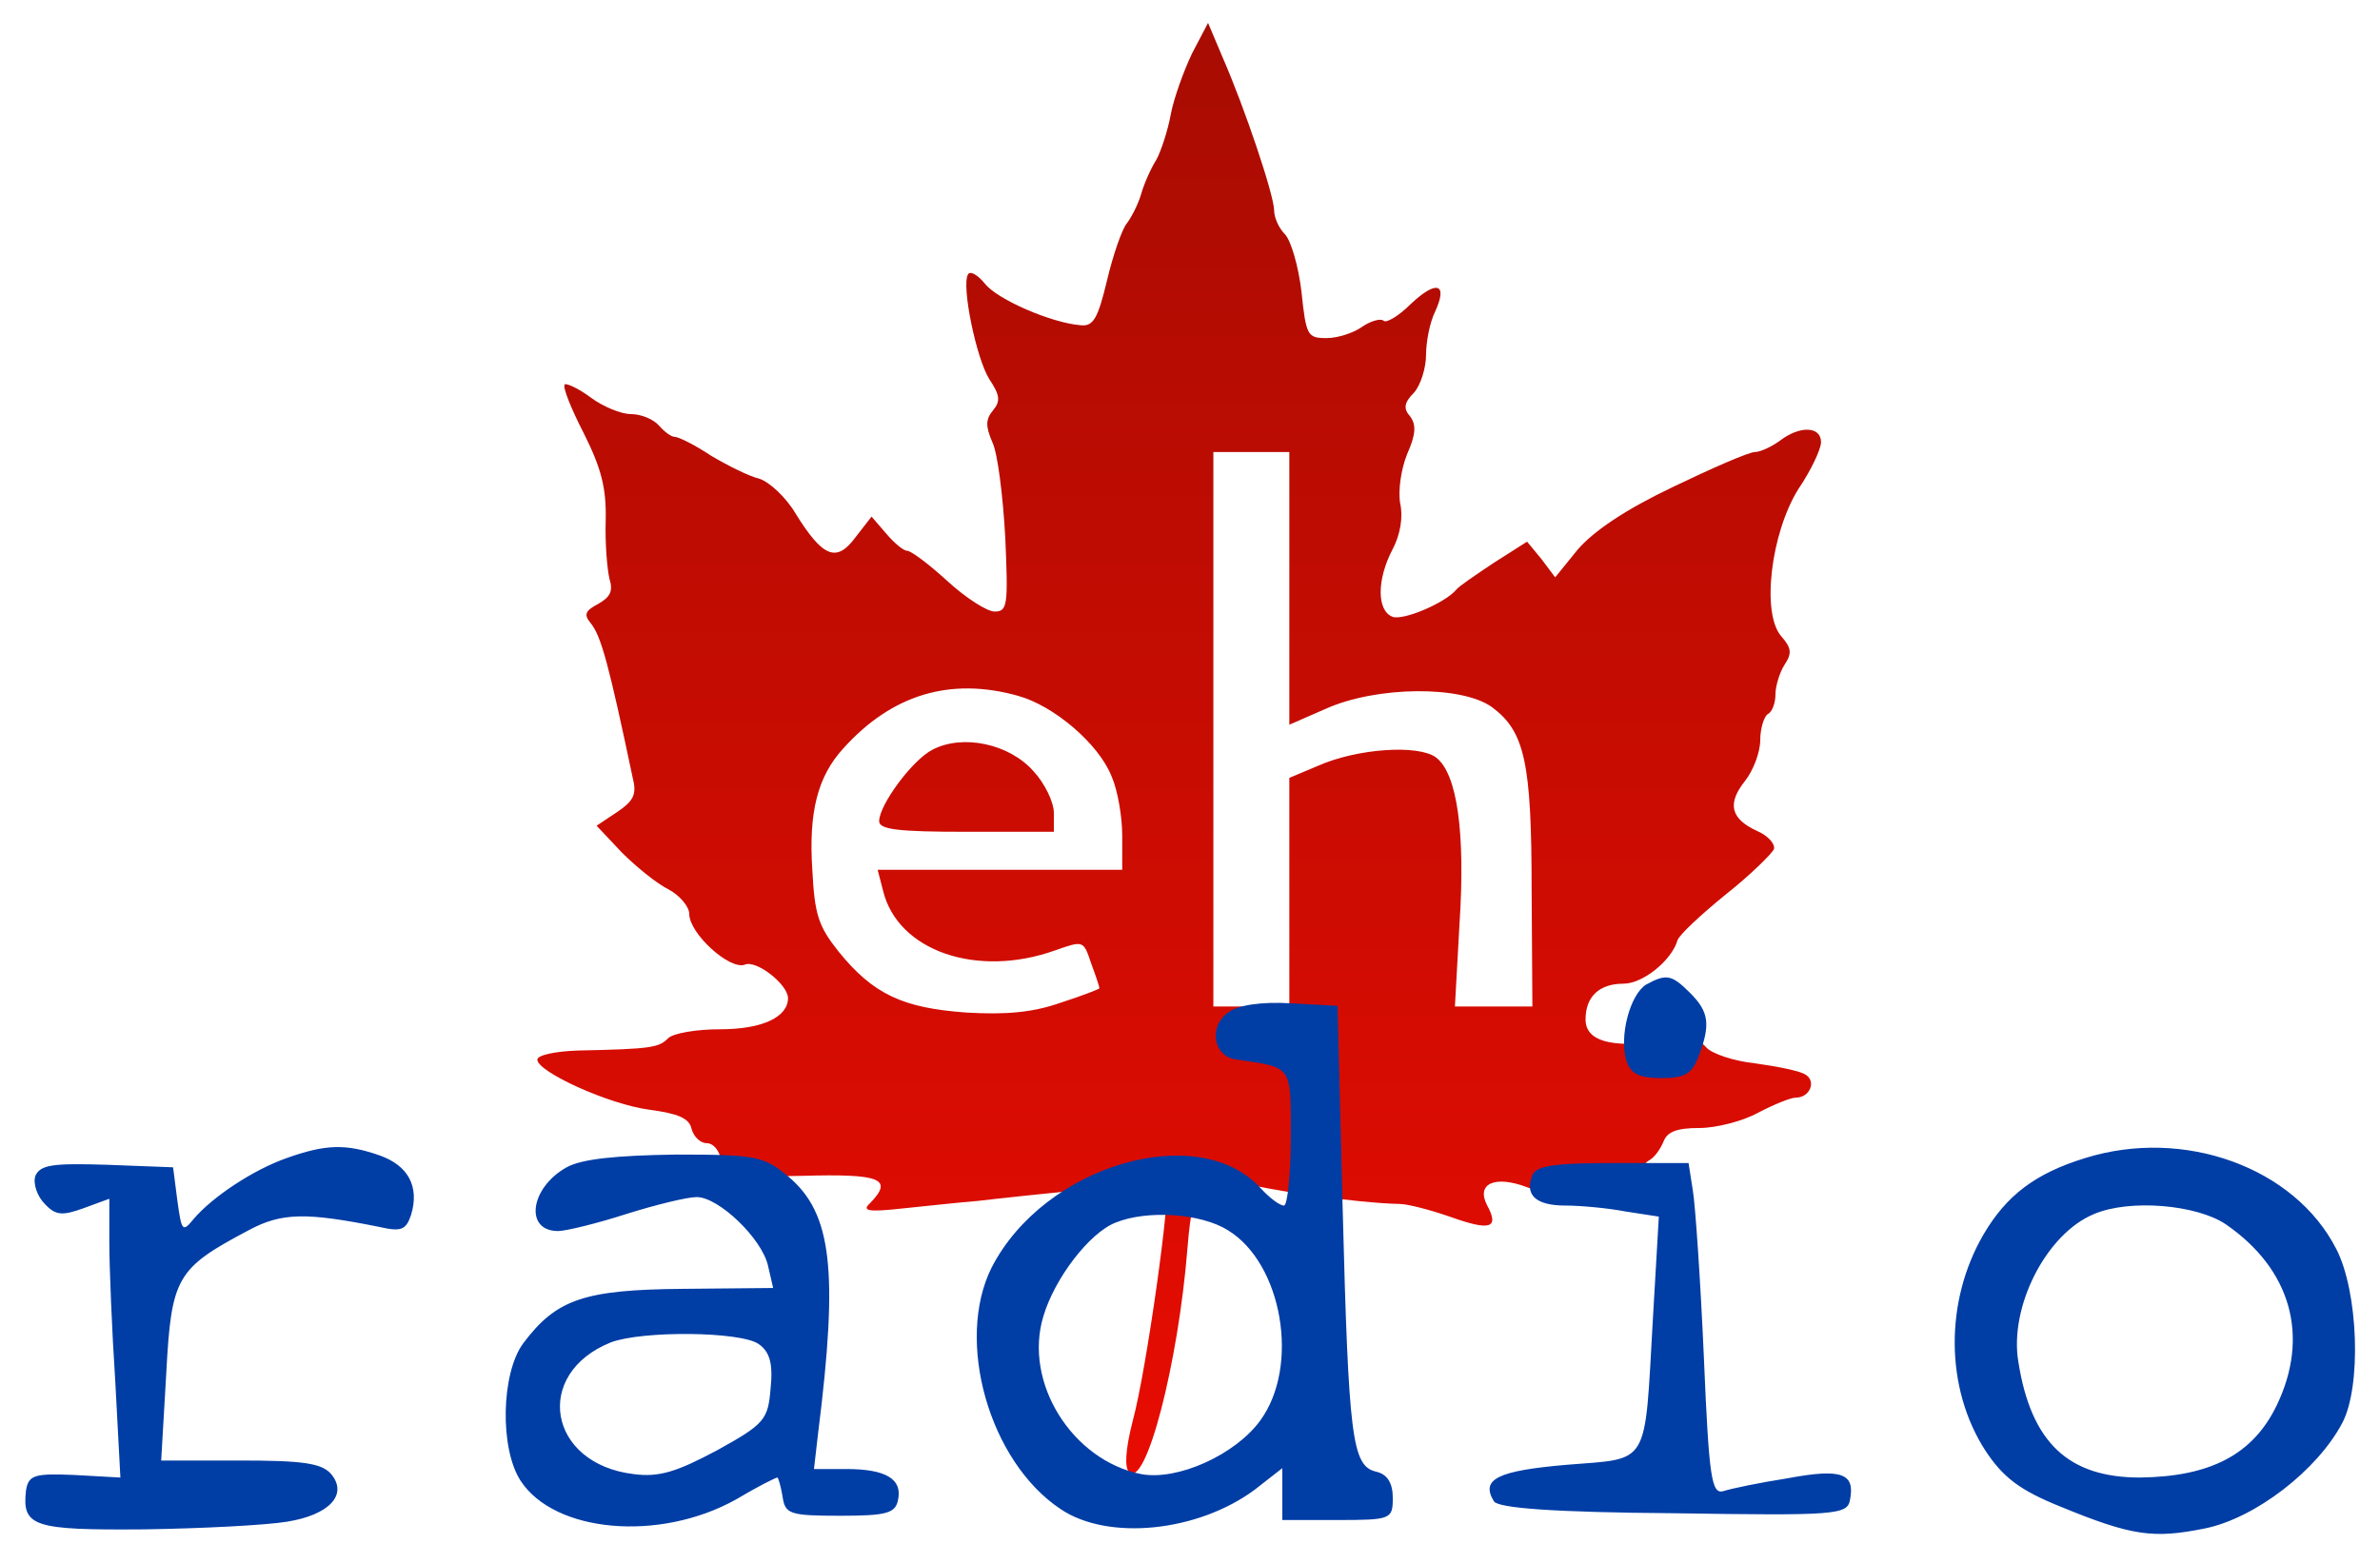 <svg version="1.0" xmlns="http://www.w3.org/2000/svg" viewBox="0 0 94 61">
<defs>
<linearGradient id="a" gradientTransform="rotate(90)">
<stop offset="0%" stop-color="#E80C02"/>
<stop offset="100%" stop-color="#A80C02"/>
</linearGradient>
</defs>
<path d="M1522 1885c-11-23-24-59-28-80-4-22-13-49-19-60-7-11-16-31-20-45s-13-31-19-39c-6-7-18-41-26-75-12-50-18-61-35-59-38 3-110 34-126 55-9 11-19 17-22 12-9-15 11-111 28-138 14-21 15-29 5-41s-10-21-1-42c7-14 14-71 17-125 4-90 3-98-14-98-10 0-38 18-62 40s-48 40-53 40-17 10-28 23l-19 22-21-27c-25-34-43-27-79 31-13 22-35 42-48 46-13 3-41 17-63 30-21 14-43 25-48 25s-14 7-21 15-23 15-37 15c-13 0-37 10-53 22s-32 19-34 17c-3-3 8-31 25-64 23-46 30-72 29-115-1-30 2-65 5-77 5-16 1-24-15-33-17-9-19-14-10-25 14-17 24-54 56-206 5-20 0-29-21-43l-27-18 33-35c19-19 46-41 62-49 15-8 27-23 27-32 0-26 53-74 73-67 15 7 57-26 57-44 0-25-34-41-89-41-31 0-62-5-69-12-12-12-21-14-119-16-29-1-53-6-53-12 0-16 94-59 148-66 37-5 52-11 55-25 3-11 12-19 20-19 9 0 17-10 19-23 3-21 6-22 106-20 105 3 121-4 90-36-11-10-3-12 42-7 30 3 75 8 100 10 25 3 90 10 144 15 55 6 102 9 104 6 7-7-26-244-44-310-10-39-11-62-5-68 22-22 65 143 77 296 7 88 21 106 71 86 25-10 154-28 208-29 11 0 41-8 67-17 53-19 65-15 48 16-14 28 11 39 53 23 20-8 36-8 48-1 13 6 25 6 38-1 32-17 61-12 61 10 0 10 6 23 13 27 8 4 16 16 20 26 5 12 17 17 47 17 22 0 57 9 77 20 21 11 43 20 50 20 18 0 27 21 13 30-7 5-37 11-66 15-29 3-58 13-65 21-9 11-24 13-60 8-67-9-99 1-99 29 0 30 18 47 50 47 25 0 63 30 71 57 2 7 31 34 63 60 33 26 61 54 64 60 2 7-8 18-22 24-35 16-40 36-16 66 11 14 20 38 20 54 0 15 5 31 10 34 6 3 10 15 10 26 0 10 5 28 12 39 10 15 9 22-4 37-27 30-14 136 22 194 17 25 30 53 30 62 0 21-28 22-54 2-11-8-26-15-33-15-8 0-56-21-108-46-63-30-104-58-125-82l-30-37-18 24-19 23-44-28c-24-16-46-31-49-35-15-18-70-41-84-36-21 8-21 49 0 89 10 19 14 42 10 60-3 17 1 45 9 65 12 27 12 39 4 50-9 10-8 18 5 31 9 10 16 33 16 50s5 43 12 57c17 37 2 42-32 10-16-16-33-26-36-22-4 3-16 0-28-8-11-8-32-15-47-15-25 0-27 3-33 61-4 34-14 68-22 76s-14 22-14 31c0 20-39 136-68 202l-19 45zm128-704v-180l48 21c67 30 179 31 219 2 43-32 52-73 52-241l1-153h-102l6 108c8 121-3 199-31 220-23 17-103 12-155-11l-38-16V630h-100v730h100zm-357-142c47-13 106-63 123-106 8-18 14-53 14-78v-45h-322l7-27c19-80 124-116 227-79 37 13 37 13 47-17 6-16 11-31 11-33 0-1-23-10-51-19-37-13-72-16-124-13-84 6-123 24-169 81-26 33-31 48-34 107-5 76 7 123 41 160 64 71 141 94 230 69m-113-71c-27-14-70-73-70-94 0-11 25-14 115-14h115v25c0 14-12 39-27 55-32 36-93 49-133 28" transform="matrix(.03 0 0 -.03 1.423 58.656)" fill="url(#a)"/>
<path d="M65.013 38.891c-.638.403-1.075 2.048-.772 3.021.167.504.503.672 1.376.672.94 0 1.208-.168 1.477-.873.47-1.242.403-1.746-.336-2.484s-.94-.772-1.745-.336m-16.517 1.108c-.772.57-.57 1.712.302 1.846 2.283.336 2.182.202 2.182 3.089 0 1.477-.134 2.685-.268 2.685-.168 0-.57-.302-.907-.671-2.45-2.72-8.56-.94-10.641 3.122-1.444 2.887-.101 7.654 2.719 9.534 1.88 1.275 5.438.906 7.687-.772l1.075-.84v2.048h2.182c2.115 0 2.182-.033 2.182-.873 0-.57-.202-.94-.672-1.04-.94-.235-1.074-1.343-1.309-10.44l-.201-7.957-1.847-.1c-1.175-.068-2.08.067-2.484.369m0 8.594c2.149 1.309 2.854 5.37 1.276 7.52-.974 1.342-3.256 2.383-4.7 2.114-2.72-.537-4.666-3.625-3.86-6.244.436-1.477 1.812-3.29 2.853-3.692 1.242-.504 3.357-.37 4.431.302m-37.162-2.854c-1.343.47-2.954 1.545-3.692 2.417-.437.537-.47.47-.638-.738l-.168-1.31-2.619-.1c-2.148-.067-2.618 0-2.82.436-.1.302.068.806.37 1.108.436.47.705.47 1.544.168l1.007-.37v1.713c0 .973.1 3.457.235 5.505l.202 3.794-1.813-.101c-1.578-.067-1.813 0-1.914.604-.168 1.444.302 1.578 4.666 1.544 2.283-.033 4.835-.167 5.64-.302 1.679-.268 2.417-1.074 1.746-1.88-.37-.436-1.142-.537-3.592-.537H6.366l.201-3.458c.202-3.793.403-4.129 3.257-5.64 1.309-.704 2.282-.704 5.136-.134.873.202 1.074.135 1.275-.47.336-1.107-.1-1.947-1.242-2.35-1.342-.47-2.148-.436-3.659.101m71.034 0c-1.98.605-3.122 1.477-4.028 3.022-1.544 2.652-1.51 6.076.067 8.526.705 1.075 1.376 1.578 2.954 2.216 2.854 1.175 3.693 1.276 5.707.873s4.465-2.317 5.438-4.163c.773-1.443.638-5.203-.235-6.882-1.644-3.222-6.009-4.8-9.903-3.592m5.54 2.619c2.584 1.779 3.323 4.431 2.014 7.15-.94 1.947-2.619 2.82-5.405 2.854-2.82 0-4.297-1.377-4.8-4.566-.37-2.182 1.107-5.069 2.987-5.841 1.41-.604 4.062-.37 5.203.403m-65.528-2.25c-1.444.806-1.679 2.518-.336 2.518.302 0 1.544-.302 2.686-.671 1.175-.37 2.417-.671 2.786-.671.873 0 2.585 1.644 2.82 2.719l.201.872-3.558.034c-3.894.034-5.002.403-6.311 2.149-.873 1.174-.94 4.162-.101 5.438 1.343 2.048 5.472 2.417 8.493.738.84-.503 1.578-.872 1.645-.872.034 0 .134.335.202.738.1.705.268.772 2.282.772 1.847 0 2.182-.1 2.283-.638.168-.805-.47-1.208-2.048-1.208h-1.275l.167-1.444c.806-6.411.538-8.66-1.174-10.104-.974-.806-1.243-.873-4.432-.873-2.35.034-3.726.168-4.33.504m7.587 6.982c.436.302.57.772.47 1.746-.101 1.242-.235 1.41-2.115 2.45-1.578.84-2.283 1.075-3.29.94-3.39-.403-3.995-3.96-.907-5.203 1.242-.47 5.137-.436 5.842.067m30.548-6.647c-.302.772.168 1.175 1.31 1.175.604 0 1.678.1 2.383.235l1.31.202-.236 4.062c-.335 5.874-.1 5.471-3.39 5.74-2.753.235-3.424.57-2.887 1.444.167.268 2.383.436 7.083.47 6.445.1 6.882.067 6.982-.538.202-1.04-.335-1.242-2.484-.839-1.074.168-2.215.403-2.517.504-.47.134-.571-.504-.773-5.304-.134-3.022-.335-5.976-.436-6.58l-.168-1.074h-2.988c-2.316 0-3.054.1-3.189.503" fill="#003DA5"/>
</svg>
